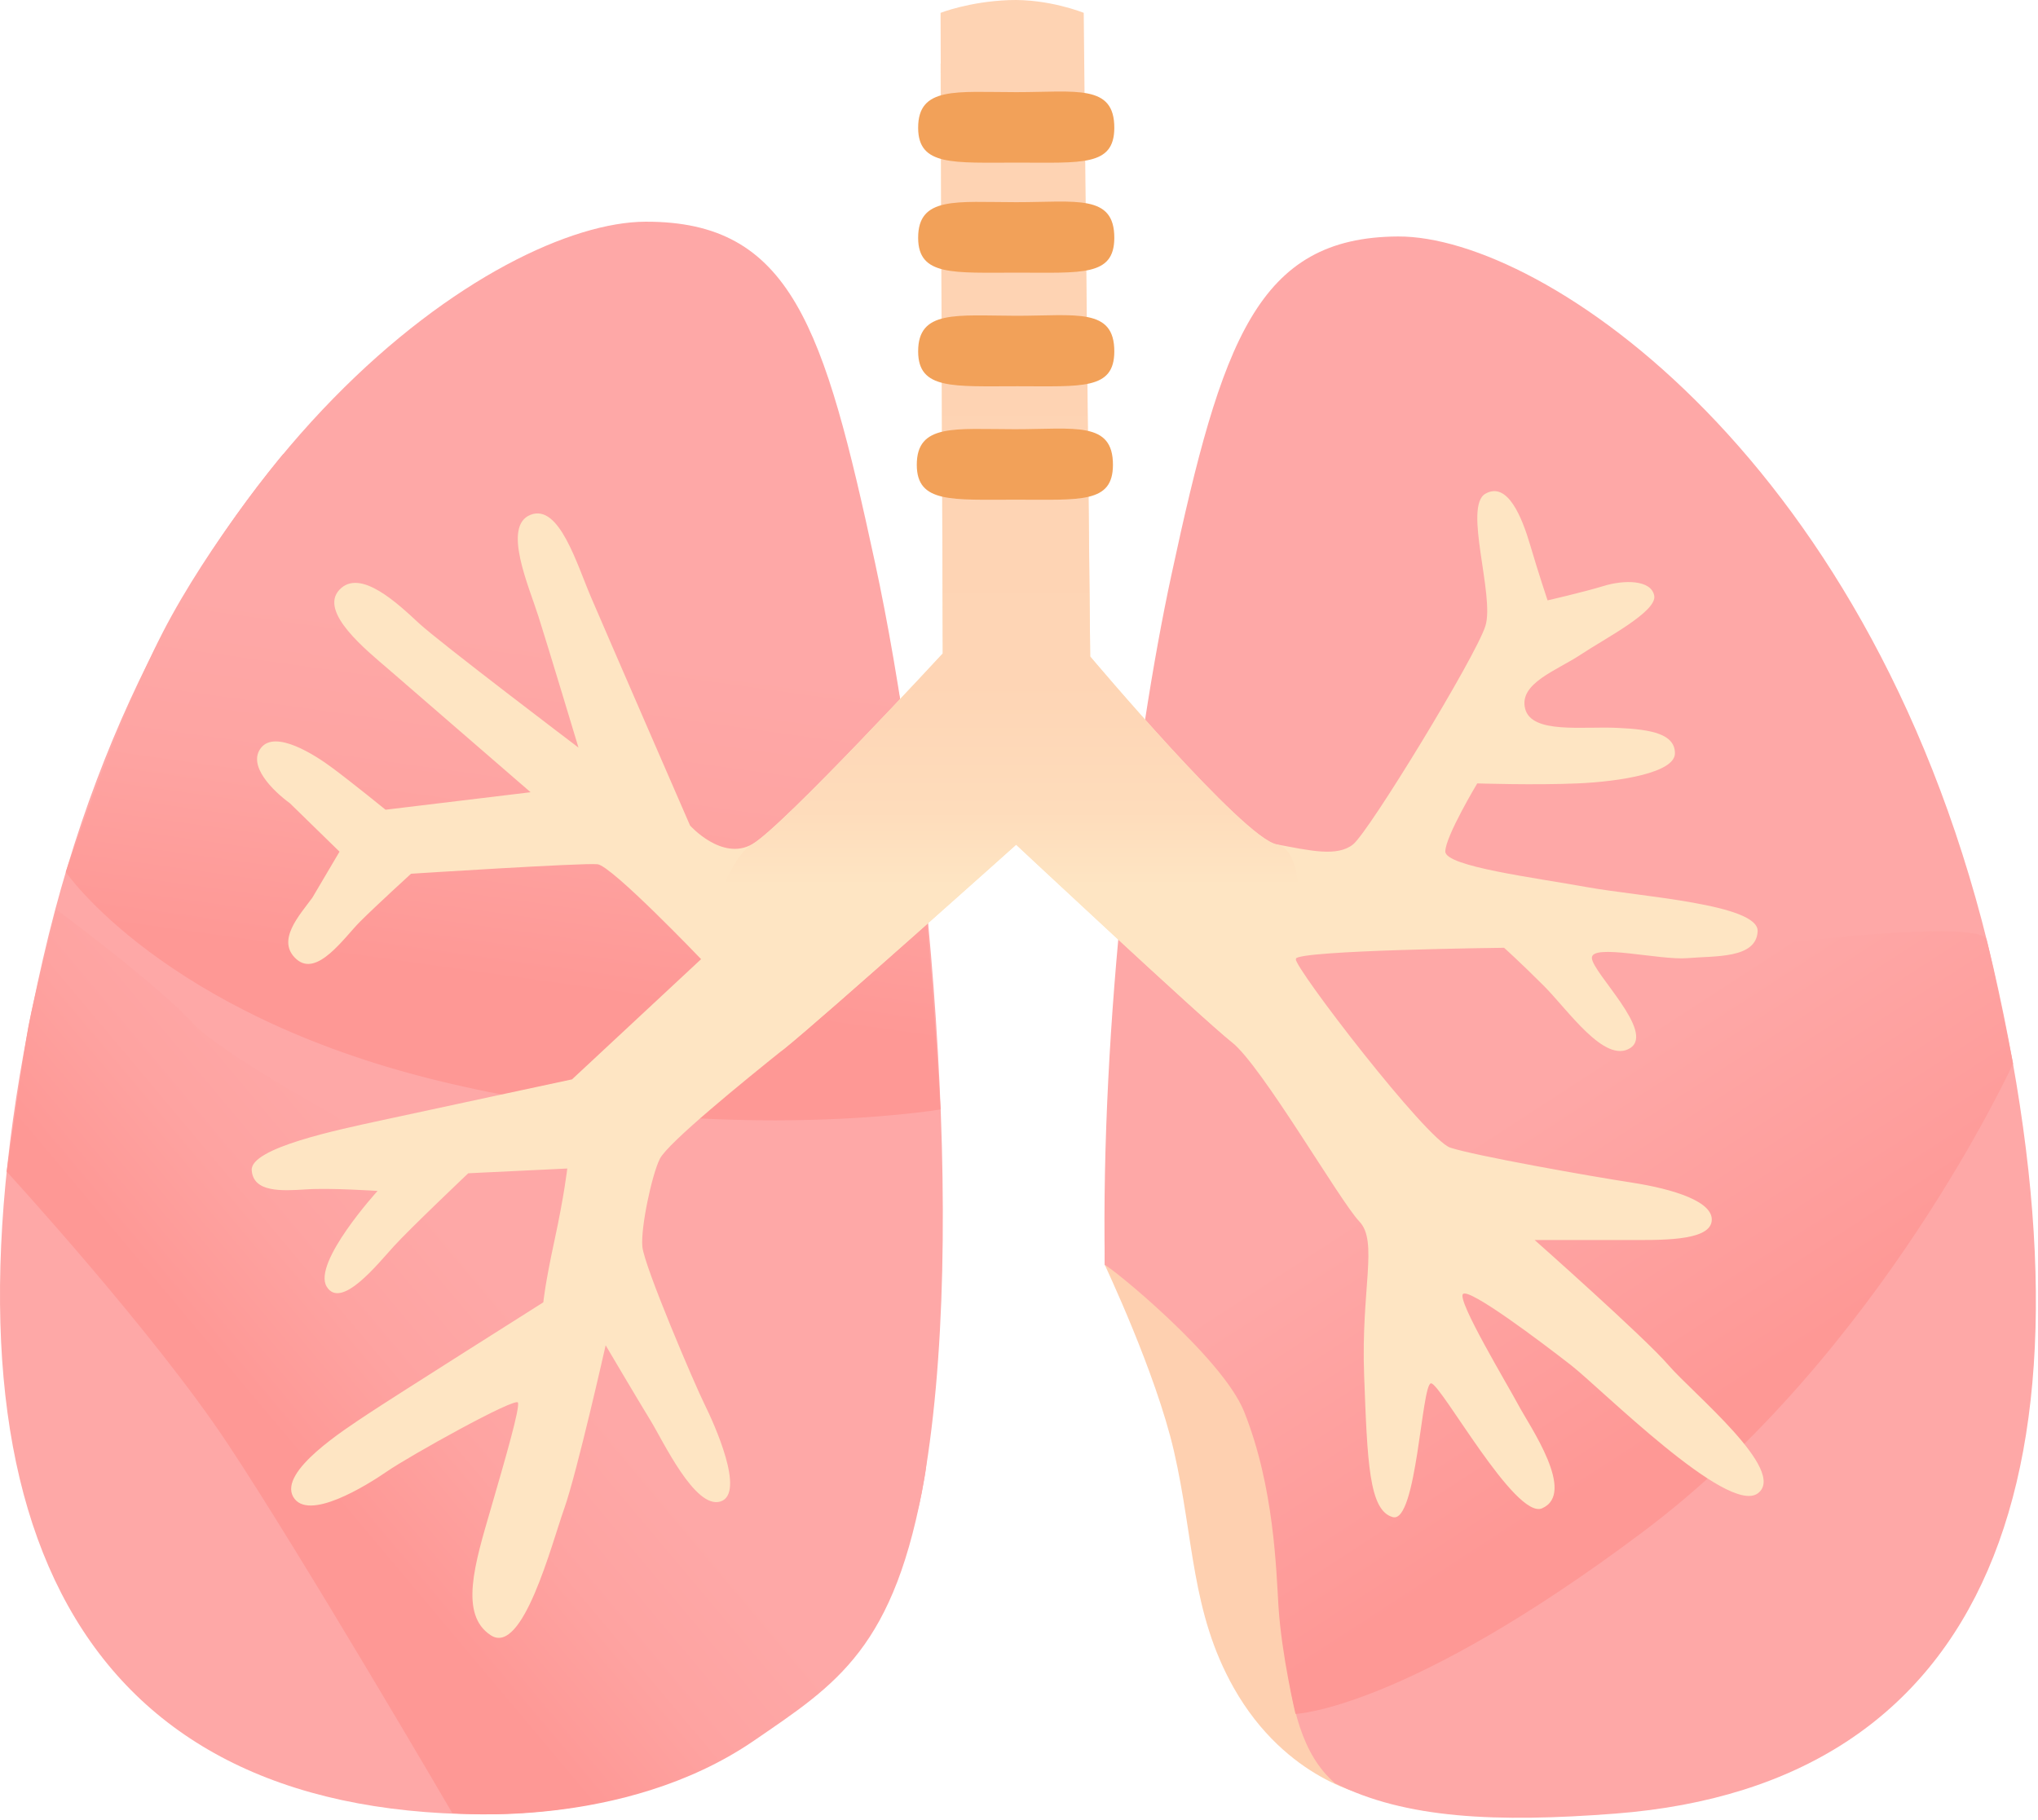 <svg width="375" height="335" viewBox="0 0 375 335" fill="none" xmlns="http://www.w3.org/2000/svg">
<path d="M118.756 40.802C91.787 40.896 29.599 82.177 7.912 176.459C-13.776 270.74 8.943 328.115 78.287 333.49C146.318 338.771 166.537 291.115 169.599 274.709C178.599 226.74 170.381 146.959 161.006 103.552C151.631 60.146 145.599 40.709 118.756 40.802V40.802Z" fill="#FEA8A7"/>
<path d="M216.006 267.052C219.724 283.209 219.131 296.646 227.006 310.615C236.693 327.771 251.662 330.396 251.662 330.396L238.443 256.49L208.099 224.802L203.287 232.771C203.256 232.802 212.631 252.427 216.006 267.052Z" fill="#FED0B0"/>
<path d="M257.256 43.521C283.912 43.396 345.349 84.584 366.787 178.052C388.224 271.552 365.787 328.459 297.256 333.771C275.381 335.459 258.537 334.709 245.631 328.177C233.474 317.615 237.881 293.615 232.224 267.865C229.506 255.427 216.099 240.365 203.287 232.521C202.537 188.677 208.724 137.427 215.568 105.709C224.818 62.709 231.381 43.646 257.256 43.521Z" fill="#FEA8A7"/>
<path d="M12.099 160.49C12.099 160.49 29.912 186.552 80.631 198.896C131.349 211.24 173.068 204.177 173.068 204.177C173.068 204.177 170.256 153.959 165.631 128.771C161.006 103.584 114.662 82.74 105.568 82.427C96.474 82.115 52.131 83.552 52.131 83.552C52.131 83.552 38.537 99.74 29.974 116.334C20.818 134.146 12.099 160.49 12.099 160.49Z" fill="url(#paint0_linear_4_2227)"/>
<path d="M1.224 215.615C1.224 215.615 28.131 244.927 41.943 265.771C55.756 286.615 83.224 333.677 83.224 333.677C83.224 333.677 114.662 336.802 138.662 320.396C153.912 309.927 164.724 303.427 170.193 271.459C175.662 239.49 111.443 223.209 101.162 222.927C90.912 222.646 42.068 195.584 35.599 188.427C29.131 181.271 10.349 167.365 10.349 167.365C10.349 167.365 6.256 183.427 5.256 188.74C4.287 194.021 1.224 215.615 1.224 215.615Z" fill="url(#paint1_linear_4_2227)"/>
<path d="M238.381 315.427C238.381 315.427 258.662 314.709 302.381 281.865C346.099 249.021 370.412 195.74 370.412 195.74C370.412 195.74 366.818 177.834 365.537 172.927C364.287 168.021 300.599 175.959 284.193 181.552C267.756 187.115 203.943 201.802 203.943 201.802C203.943 201.802 203.193 231.459 203.256 232.802C204.068 232.865 224.881 249.709 228.912 259.771C234.474 273.646 234.818 288.959 235.256 295.802C235.849 304.802 238.381 315.427 238.381 315.427V315.427Z" fill="url(#paint2_linear_4_2227)"/>
<path d="M53.349 147.834C50.131 145.49 45.443 140.802 48.068 137.584C50.693 134.365 57.756 138.771 61.256 141.396C64.787 144.021 70.943 149.021 70.943 149.021L97.631 145.802C97.631 145.802 75.631 126.74 71.537 123.209C67.443 119.677 58.631 112.646 62.443 108.552C66.256 104.459 73.287 111.177 77.099 114.709C80.912 118.24 106.443 137.584 106.443 137.584C106.443 137.584 100.881 119.115 99.099 113.521C97.349 107.959 92.349 96.802 97.631 94.74C102.912 92.677 106.131 103.834 108.787 109.99C111.412 116.146 126.974 151.927 126.974 151.927C126.974 151.927 132.849 158.521 138.412 155.365C143.974 152.209 173.474 120.24 173.474 120.24L173.068 11.709C173.068 11.709 178.287 9.646 185.631 9.365C192.974 9.084 199.412 11.709 199.412 11.709L200.599 120.802C200.599 120.802 228.756 154.24 234.912 155.396C241.068 156.552 246.068 157.74 248.974 155.396C251.912 153.052 271.568 120.802 273.318 115.209C275.068 109.646 269.224 93.209 273.318 90.865C277.412 88.521 280.068 95.271 281.537 100.24C283.006 105.24 284.756 110.49 284.756 110.49C284.756 110.49 291.193 109.021 295.006 107.865C298.818 106.677 303.818 106.677 304.381 109.615C304.974 112.552 295.287 117.521 290.881 120.459C286.474 123.396 279.443 125.74 280.631 130.427C281.818 135.115 291.193 133.646 297.631 133.959C304.068 134.24 308.193 135.146 308.193 138.646C308.193 142.177 298.224 143.834 290.287 144.177C282.381 144.521 271.818 144.177 271.818 144.177C271.818 144.177 265.943 153.959 265.943 156.709C265.943 159.459 282.381 161.521 292.037 163.271C301.724 165.021 323.724 166.396 323.412 171.427C323.131 176.459 315.599 175.896 310.506 176.334C305.412 176.771 292.724 173.552 292.912 176.334C293.099 179.115 304.631 189.959 299.943 192.896C295.256 195.834 288.506 185.865 284.099 181.459C279.693 177.052 276.756 174.427 276.756 174.427C276.756 174.427 238.724 174.865 238.412 176.459C238.131 178.052 262.474 209.74 266.849 211.209C271.256 212.677 292.662 216.49 300.287 217.646C307.912 218.834 315.537 221.177 314.943 224.834C314.349 228.49 305.256 228.209 299.099 228.209H282.381C282.381 228.209 302.631 246.146 307.006 251.24C311.381 256.334 329.006 270.709 323.443 274.834C317.881 278.927 294.568 255.521 289.068 251.24C283.568 246.959 270.349 236.99 269.193 238.146C268.037 239.302 277.412 254.865 279.443 258.677C281.474 262.49 290.099 274.802 283.756 277.584C278.818 279.74 265.099 254.584 263.318 254.584C261.568 254.584 260.693 280.396 256.287 279.209C251.881 278.021 251.599 268.959 251.006 253.115C250.412 237.271 253.631 228.49 250.131 224.802C246.599 221.146 232.224 196.209 226.662 191.802C221.099 187.396 186.974 155.459 186.974 155.459C186.974 155.459 151.599 187.146 144.287 193.021C136.943 198.896 122.881 210.334 121.412 213.271C119.943 216.209 117.881 225.896 118.193 229.396C118.474 232.927 127.881 254.927 129.631 258.427C131.381 261.959 137.256 274.865 132.568 276.334C127.881 277.802 122.006 265.177 119.662 261.365C117.318 257.552 111.443 247.584 111.443 247.584C111.443 247.584 106.162 271.021 103.818 277.646C101.474 284.24 96.193 304.771 90.318 300.959C84.443 297.146 87.381 287.74 90.318 277.646C93.256 267.552 95.599 259.334 95.318 258.146C95.037 256.959 75.068 268.115 71.256 270.771C67.443 273.396 56.599 280.146 53.943 275.459C51.318 270.771 63.318 263.146 67.724 260.209C72.131 257.271 99.974 239.677 99.974 239.677C99.974 239.677 100.256 236.459 102.037 228.24C103.818 220.021 104.381 215.052 104.381 215.052L86.162 215.927C86.162 215.927 75.349 226.177 72.412 229.427C69.474 232.646 62.724 241.146 60.099 236.771C57.474 232.365 69.474 219.177 69.474 219.177C69.474 219.177 60.662 218.584 56.287 218.896C51.881 219.177 46.599 219.49 46.318 215.365C46.037 211.271 62.162 207.927 70.068 206.209C77.974 204.49 105.256 198.646 105.256 198.646L129.006 176.521C129.006 176.521 112.568 159.334 109.943 159.052C107.318 158.771 75.631 160.802 75.631 160.802C75.631 160.802 69.193 166.677 66.256 169.615C63.318 172.552 58.349 179.927 54.537 176.521C50.724 173.115 55.131 168.427 57.474 165.209L62.474 156.74" fill="#FEE5C3"/>
<path d="M138.412 155.396C143.974 152.24 173.474 120.271 173.474 120.271L173.068 2.365C173.068 2.365 178.287 0.302 185.631 0.021C192.974 -0.26 199.412 2.365 199.412 2.365L200.599 120.834C200.599 120.834 228.756 154.271 234.912 155.427C241.068 156.584 238.724 174.834 238.443 176.427C238.162 178.021 232.287 196.209 226.724 191.802C221.162 187.396 186.974 155.459 186.974 155.459C186.974 155.459 151.599 187.146 144.287 193.021C136.943 198.896 129.037 176.459 129.037 176.459C129.037 176.459 132.849 158.552 138.412 155.396Z" fill="url(#paint3_linear_4_2227)"/>
<path d="M168.693 85.584C168.724 92.615 175.099 91.959 186.974 91.959C198.849 91.959 204.756 92.646 204.787 85.584C204.818 77.459 197.756 78.99 186.756 78.99C175.724 78.99 168.662 77.896 168.693 85.584Z" fill="#F2A159"/>
<path d="M168.943 64.709C168.974 71.74 175.349 71.084 187.224 71.084C199.099 71.084 205.006 71.771 205.037 64.709C205.068 56.584 198.006 58.115 187.006 58.115C175.974 58.084 168.912 56.99 168.943 64.709Z" fill="#F2A159"/>
<path d="M168.943 43.802C168.974 50.834 175.349 50.177 187.224 50.177C199.099 50.177 205.006 50.865 205.037 43.802C205.068 35.677 198.006 37.209 187.006 37.209C175.974 37.209 168.912 36.084 168.943 43.802Z" fill="#F2A159"/>
<path d="M168.943 23.552C168.974 30.584 175.349 29.927 187.224 29.927C199.099 29.927 205.006 30.615 205.037 23.552C205.068 15.427 198.006 16.959 187.006 16.959C175.974 16.959 168.912 15.865 168.943 23.552Z" fill="#F2A159"/>
<defs>
<linearGradient id="paint0_linear_4_2227" x1="106.615" y1="82.537" x2="89.906" y2="201.409" gradientUnits="userSpaceOnUse">
<stop offset="0.294" stop-color="#FEA8A7"/>
<stop offset="0.548" stop-color="#FEA4A2"/>
<stop offset="0.827" stop-color="#FE9895"/>
</linearGradient>
<linearGradient id="paint1_linear_4_2227" x1="123.646" y1="203.305" x2="35.728" y2="277.08" gradientUnits="userSpaceOnUse">
<stop offset="0.404" stop-color="#FEA8A7"/>
<stop offset="0.609" stop-color="#FEA3A1"/>
<stop offset="0.824" stop-color="#FE9895"/>
</linearGradient>
<linearGradient id="paint2_linear_4_2227" x1="253.534" y1="169.605" x2="319.743" y2="271.559" gradientUnits="userSpaceOnUse">
<stop offset="0.352" stop-color="#FEA8A7"/>
<stop offset="0.794" stop-color="#FE9B99"/>
<stop offset="0.893" stop-color="#FE9895"/>
</linearGradient>
<linearGradient id="paint3_linear_4_2227" x1="184.068" y1="0.012" x2="184.068" y2="193.987" gradientUnits="userSpaceOnUse">
<stop offset="0.31" stop-color="#FED3B3"/>
<stop offset="0.647" stop-color="#FED5B5"/>
<stop offset="0.769" stop-color="#FEDCBB"/>
<stop offset="0.841" stop-color="#FEE5C3"/>
</linearGradient>
</defs>
</svg>
